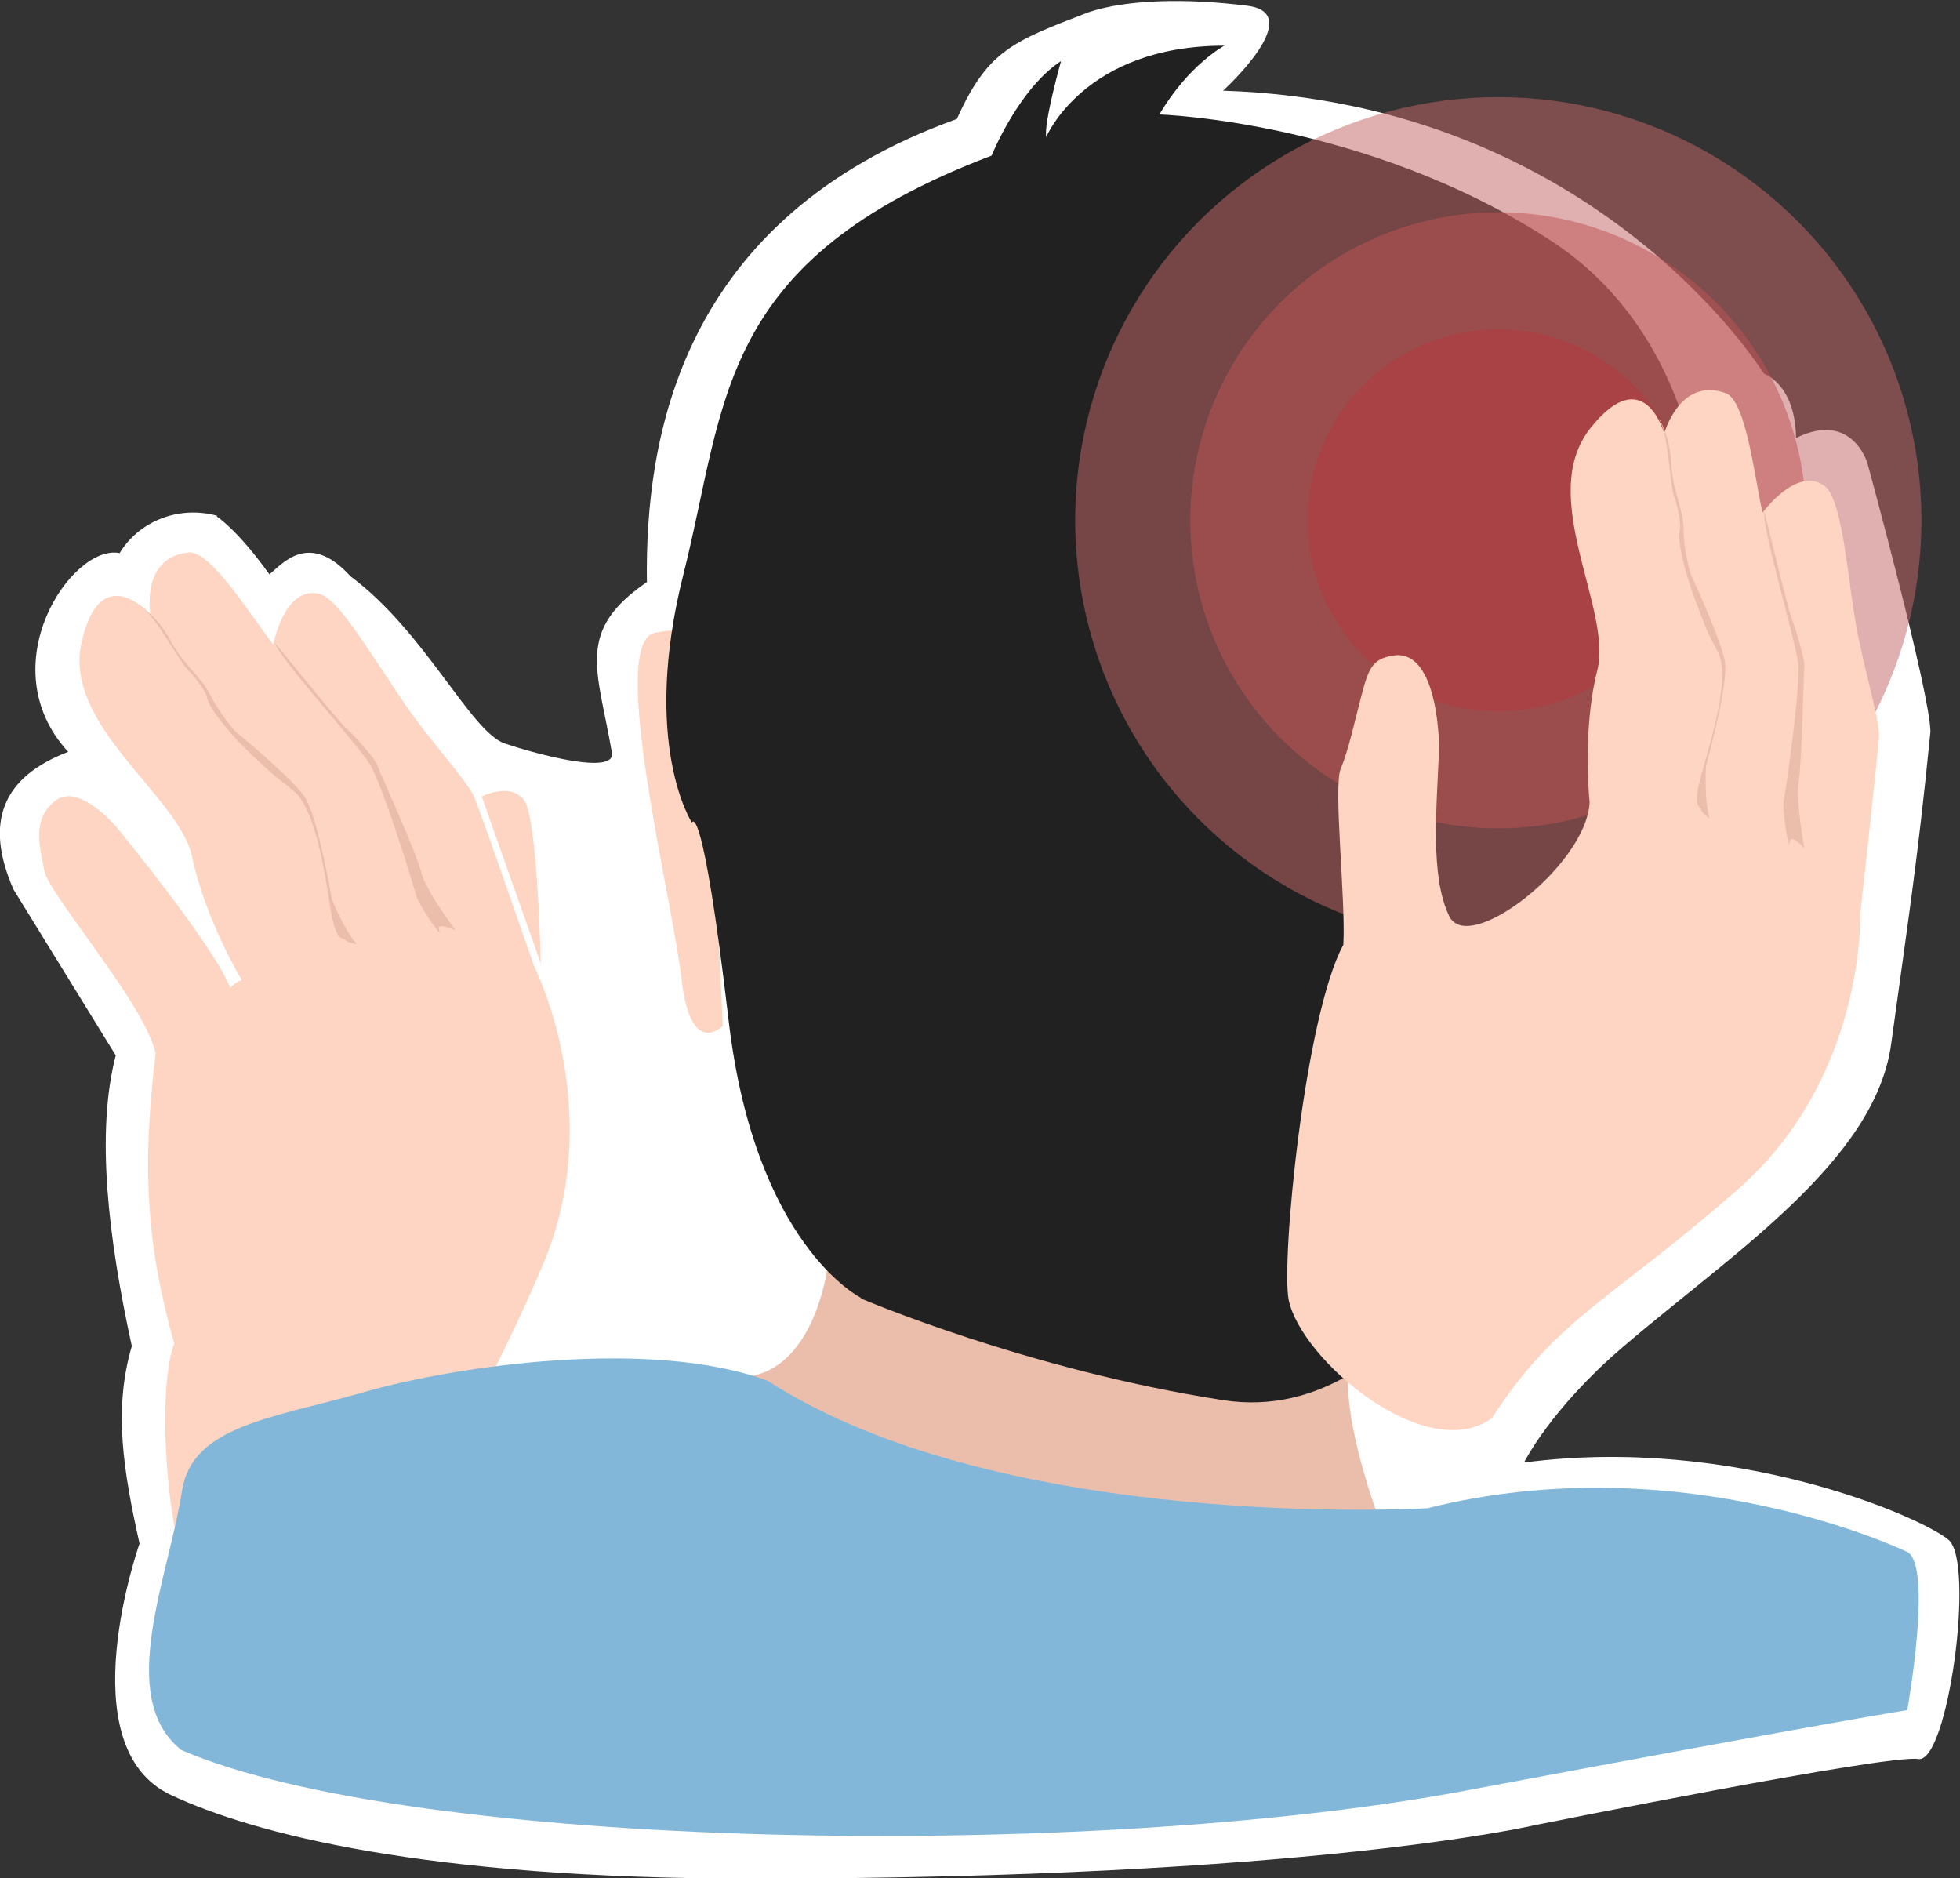 <?xml version="1.0" encoding="UTF-8"?>
<svg id="Livello_2" data-name="Livello 2" xmlns="http://www.w3.org/2000/svg" viewBox="0 0 30.48 29.2">
  <rect x="0" y="0" width="30.48" height="29.2" fill="#333333" stroke="none"/>
  <defs>
    <style>
      .cls-1 {
        fill: #fff;
      }

      .cls-2 {
        fill: #ebbeab;
      }

      .cls-3 {
        fill: #fed4c2;
      }

      .cls-4 {
        fill: #212121;
      }

      .cls-5 {
        fill: #82b7d9;
      }

      .cls-6 {
        fill: #c46769;
      }

      .cls-6, .cls-7, .cls-8 {
        opacity: .52;
      }

      .cls-7 {
        fill: #bf5456;
      }

      .cls-8 {
        fill: #b53a3d;
      }
    </style>
  </defs>
  <g id="Symptoms">
    <g id="ic_headache">
      <path class="cls-1" d="m3.38,8.02c-.62-.17-1.23.1-1.52.58-.74-.15-2.03,1.75-.8,3.09-1.02.39-1.31,1.09-.85,2.14l1.59,2.58c-.31,1.19-.12,2.83.25,4.52-.29.98-.13,1.95.12,3.07,0,0-1.12,3.16.49,3.91,1.28.6,3.94,1.3,9.03,1.3,8.65,0,12.17-.83,12.17-.83,0,0,5.51-1.11,5.97-1.03s.89-3.06.47-3.41-3.32-1.63-6.6-1.2c0,0,.41-.83,1.53-1.79,1.69-1.45,3.93-2.89,4.18-4.72s.41-2.83.61-4.85c0-.59-.98-4.18-.98-4.18,0,0-.24-.82-1.11-.39-.01-.84-.5-1-.5-1,0,0-2.59-4.21-8.41-4.4,0,0,1.32-1.2.38-1.32s-1.88-.1-2.47.1c-1.2.46-1.57.6-2.05,1.66-4.31,1.55-4.85,4.97-4.82,7.2-1.11.76-.77,1.35-.55,2.62.14.43-1.28.02-1.66-.11-.53-.18-1.24-1.74-2.4-2.6-.65-.72-1.07-.18-1.26-.03-.51-.71-.82-.9-.82-.9Z"/>
      <path class="cls-2" d="m21.19,20.86c-.64.42.28,2.83.28,2.83-7.51.28-9.76-2.3-9.76-2.3.96-.2,1.15-1.64,1.15-1.64l8.33,1.12Z"/>
      <g>
        <path class="cls-3" d="m7.5,12.38s.46-.23.66.08.25,2.52.25,2.52l-.92-2.6Z"/>
        <path class="cls-3" d="m7.39,12.42c-.11-.27-.71-.9-1.12-1.51-.28-.42-.54-.82-.76-1.13s-.41-.52-.56-.55c-.53-.11-.7.79-.7.79-.32-.4-.97-1.47-1.32-1.43-.75.08-.59.97-.59.97,0,0-.77-.89-1.07.42s1.52,2.39,1.72,3.35.77,1.91.77,1.91c-.09.02-.18.12-.18.12-.24-.64-1.76-2.49-1.76-2.49,0,0-.59-.71-.96-.42s-.24.72-.17,1.09,1.57,2.08,1.73,2.84c-.23,1.9-.11,3.09.29,4.51-.27.71-.11,2.81.15,3.36.57.76,3.03,1.42,3.64.31.25-1.87.92-2.49,1.94-4.89s-.14-4.66-.14-4.66c0,0-.8-2.32-.92-2.6Z"/>
        <path class="cls-2" d="m5.55,14.68s-.14-.02-.19-.07-.14.07-.24-.6-.26-1.47-.55-1.71-.23-.16-.66-.57-.67-.76-.69-.88-.23-.37-.32-.46-.48-.79-.67-.93.2.08.41.48.48.57.62.85.39.59.44.62,1.01.84,1.07,1.04c.19.35.39,1.53.39,1.53,0,0,.19.48.39.7Z"/>
        <path class="cls-2" d="m7.07,14.46s-.3-.14-.24.01-.33-.42-.36-.55-.52-1.72-.72-2.04-1.45-1.7-1.47-1.88c0,0,1.01,1.25,1.11,1.33s.45.48.47.55.63,1.41.69,1.68.53.9.53.9Z"/>
      </g>
      <path class="cls-5" d="m22.2,23.45s-6.59.39-10.26-1.98c-1.8-.67-4.83-.24-6.26.17s-2.69.52-2.85,1.54c-.2,1.32-1.04,3.21-.01,4.03,3.58,1.55,14.07,1.74,19.98.63,5.91-1.11,6.86-1.25,6.86-1.25,0,0,.4-2.24,0-2.46,0,0-3.47-1.68-7.46-.68Z"/>
      <path class="cls-3" d="m10.99,10.3s.06-.65-.81-.46c-.73.16.28,4.15.42,5.39s.64.72.64.72l-.26-5.65Z"/>
      <path class="cls-3" d="m25.31,13.88s.19-.62.92-.12c.61.42-1.83,3.73-2.43,4.83s-.87.42-.87.42l2.38-5.13Z"/>
      <path class="cls-4" d="m13.39,20.18s-1.65-.81-2.06-4.32c-.41-3.5-.57-3.07-.57-3.07,0,0-.8-1.22-.13-3.87s.49-4.87,4.79-6.5c0,0,.42-1.04,1.08-1.47,0,0-.27.96-.23,1.18,0,0,.59-1.42,2.77-1.42,0,0-.56.3-1.01,1.07,0,0,3.24.1,6.1,1.97s2.72,6.08,2.05,8.27-2.5,5.76-2.5,5.76c0,0-1.62,4.46-4.66,3.99-3.04-.47-5.63-1.58-5.63-1.58Z"/>
      <g>
        <circle class="cls-6" cx="23.3" cy="8.09" r="6.58"/>
        <circle class="cls-7" cx="23.3" cy="8.09" r="4.79"/>
        <circle class="cls-8" cx="23.3" cy="8.09" r="2.97"/>
      </g>
      <g>
        <path class="cls-3" d="m29.22,11.48c.02-.29-.25-1.12-.37-1.84-.08-.5-.13-.97-.2-1.34s-.15-.64-.27-.74c-.43-.33-.97.41-.97.41-.12-.5-.25-1.75-.58-1.86-.71-.25-.95.63-.95.63,0,0-.31-1.14-1.15-.08s.35,2.81.11,3.76-.12,2.05-.12,2.05c-.04.98-1.91,2.42-2.19,1.76-.29-.62-.19-1.65-.15-2.6,0,0,0-1.53-.7-1.44-.35.05-.4.21-.52.67-.09.34-.19.81-.31,1.09s.08,2.04.04,2.74c-.6,1.11-.97,4.92-.85,5.52.19.93,2.13,2.58,3.16,1.84,1.02-1.58,1.89-1.85,3.85-3.58s1.88-4.27,1.88-4.27c0,0,.27-2.45.29-2.74Z"/>
        <path class="cls-2" d="m26.59,12.73s-.12-.08-.14-.15-.15,0,.04-.65.4-1.44.23-1.78-.14-.24-.35-.8-.28-.97-.25-1.09-.04-.43-.09-.55-.09-.91-.2-1.13.14.15.16.61.19.72.19,1.03.1.7.13.75.55,1.2.52,1.39c.02.4-.3,1.55-.3,1.55,0,0-.03.51.05.8Z"/>
        <path class="cls-2" d="m28.06,13.19s-.22-.25-.23-.09-.12-.52-.09-.66.27-1.78.22-2.15-.58-2.16-.52-2.33c0,0,.38,1.57.43,1.68s.2.63.19.7-.04,1.55-.09,1.82.09,1.04.09,1.04Z"/>
      </g>
    </g>
  </g>
</svg>